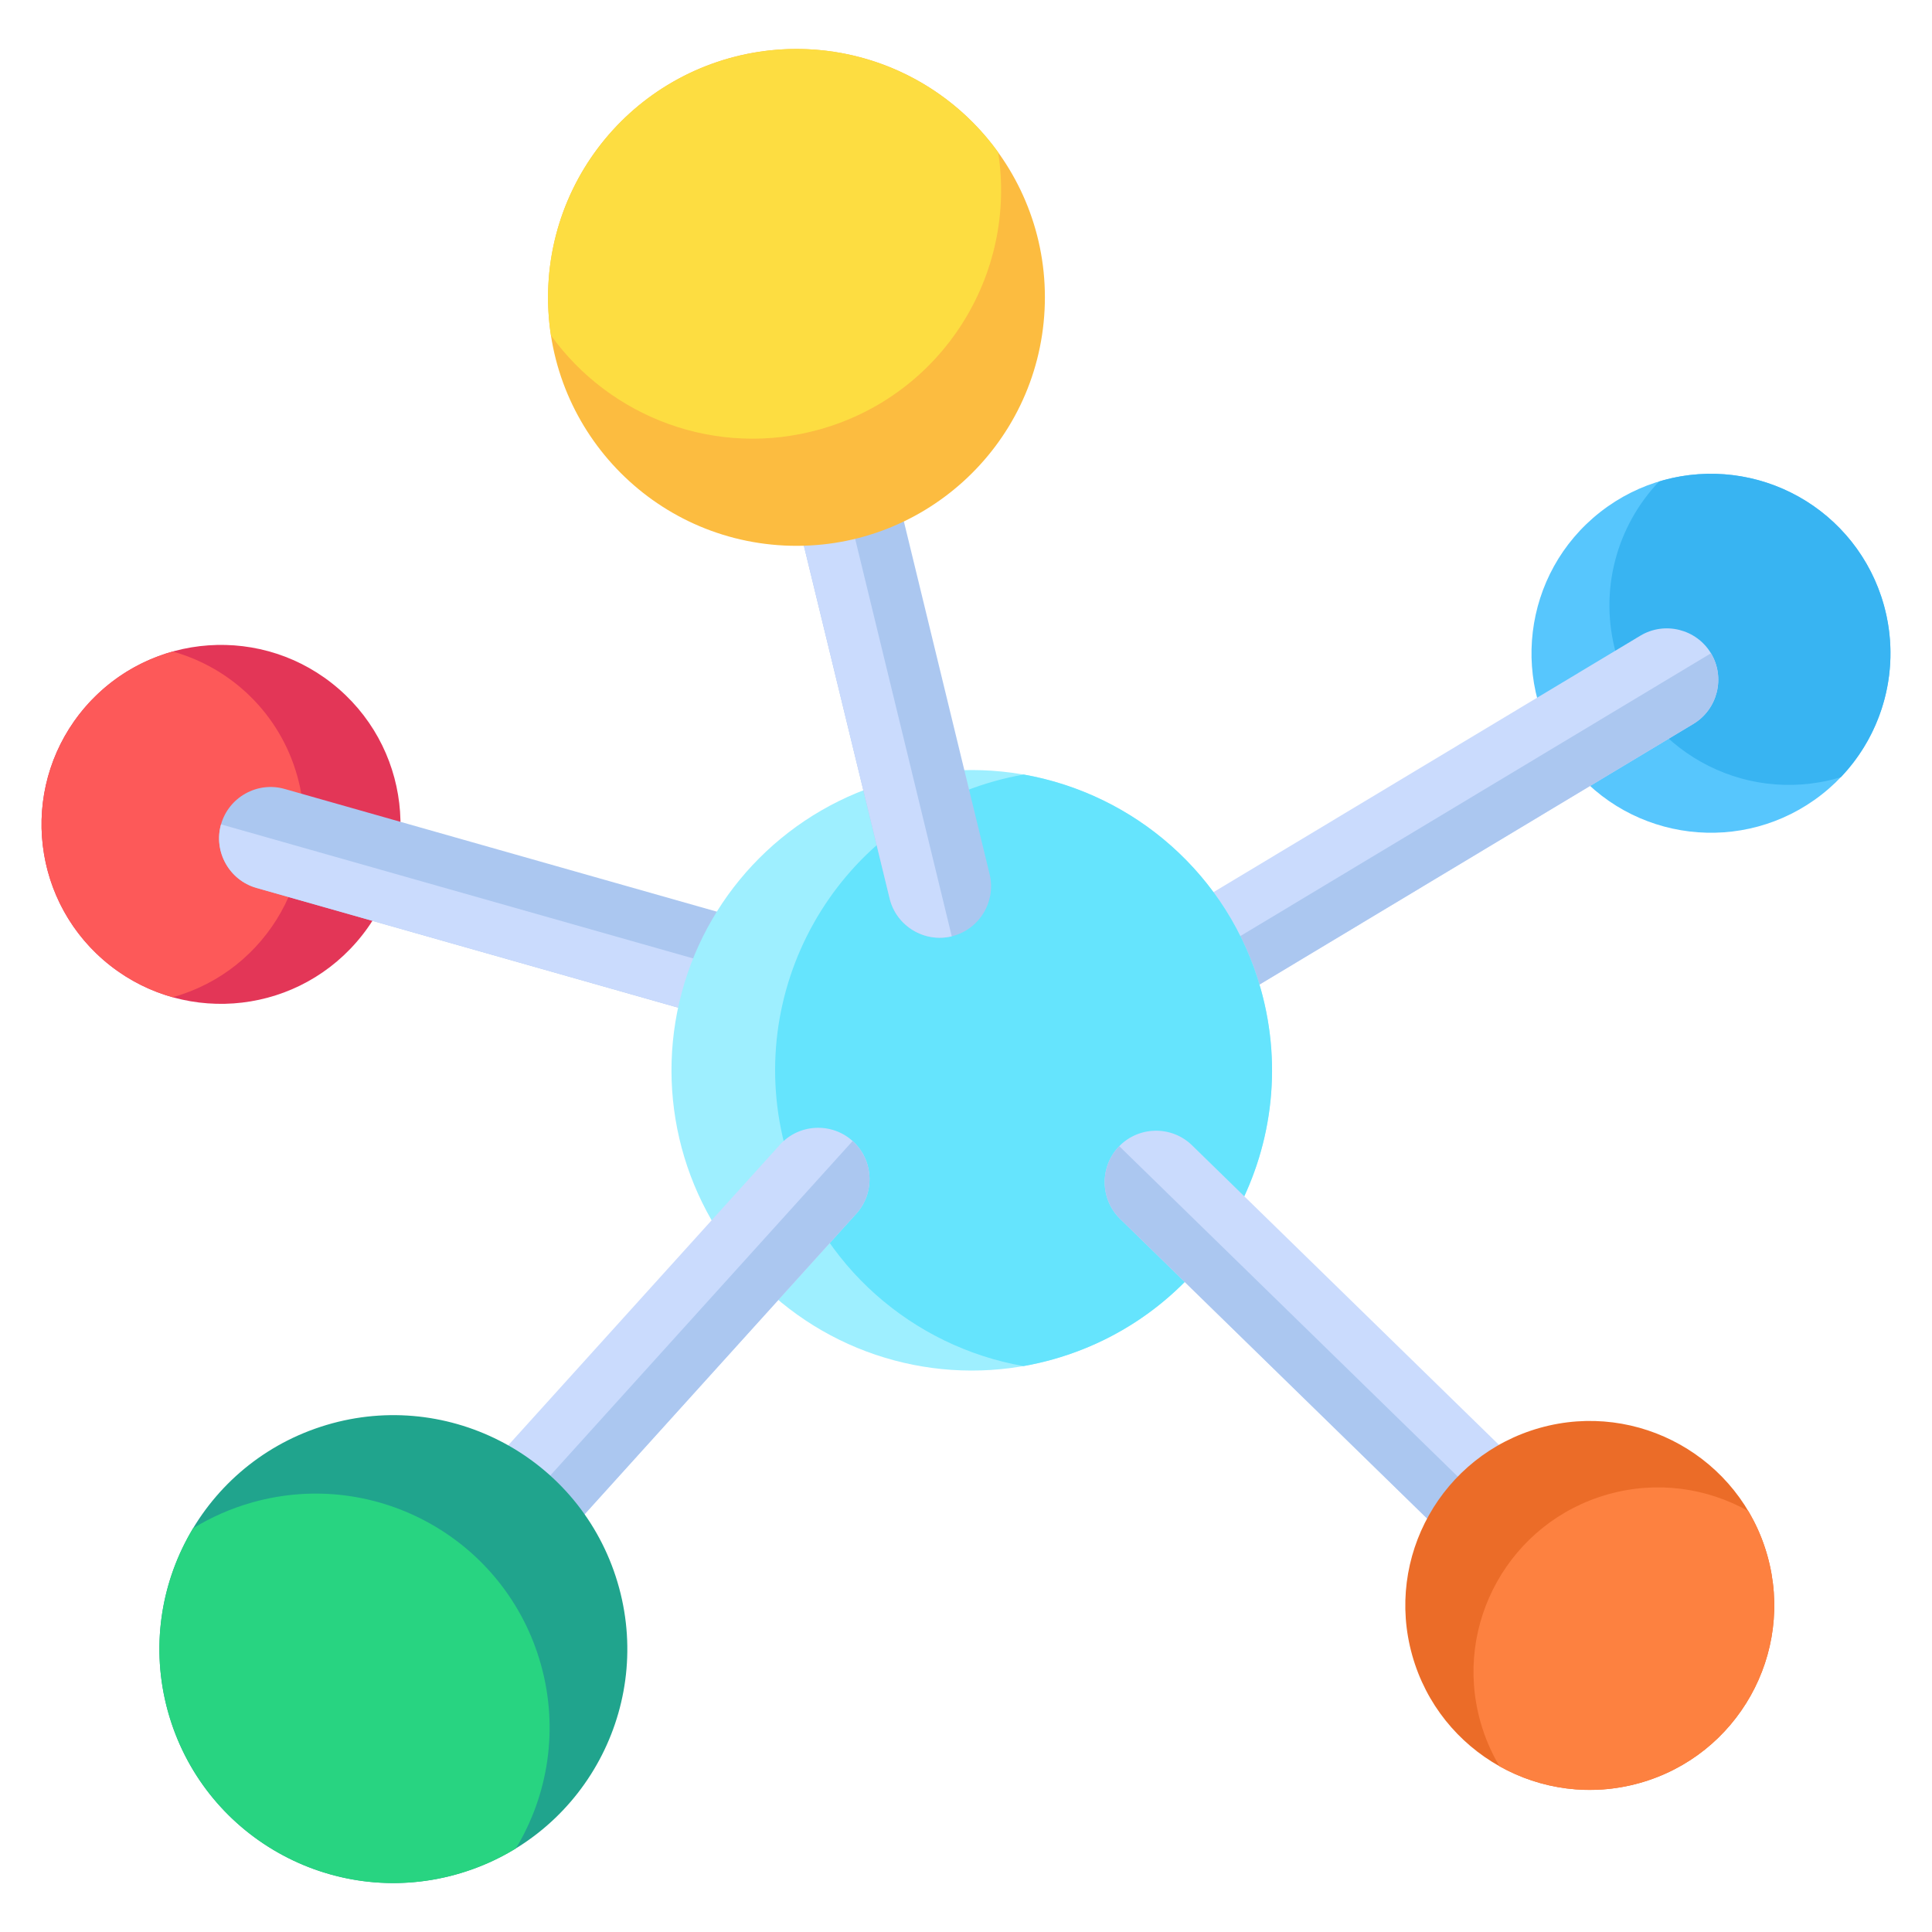 <svg xmlns="http://www.w3.org/2000/svg" viewBox="0 0 512 512" id="molecule">
  <circle cx="453.426" cy="173.125" r="47.562" fill="#57c6fd" transform="rotate(-38.115 453.429 173.125)"></circle>
  <path fill="#38b4f2" fill-rule="evenodd" d="M487.833,205.968c11.199-11.755,16.091-28.944,11.381-45.708-7.105-25.288-33.365-40.029-58.654-32.923-.295,.083-.588,.171-.88,.259-11.199,11.755-16.092,28.944-11.382,45.708,7.105,25.288,33.365,40.029,58.654,32.923,.296-.083,.588-.171,.881-.26Z"></path>
  <circle cx="58.574" cy="218.468" r="47.562" fill="#e33657" transform="rotate(-49.01 58.574 218.468)"></circle>
  <path fill="#fd5959" fill-rule="evenodd" d="M12.786,231.333c4.655,16.569,17.534,28.609,32.975,32.944l.078-.021c25.288-7.105,40.029-33.365,32.924-58.654-4.655-16.569-17.534-28.609-32.975-32.944l-.078,.021c-25.288,7.105-40.029,33.365-32.923,58.654Z"></path>
  <path fill="#cadbfd" fill-rule="evenodd" d="M308.732,244.155l125.982-75.696c6.429-3.862,14.848-1.763,18.711,4.666h0c3.862,6.429,1.763,14.849-4.665,18.711l-125.982,75.696c-6.429,3.863-14.848,1.763-18.711-4.665h0c-3.863-6.429-1.763-14.849,4.666-18.712Z"></path>
  <path fill="#abc7f0" fill-rule="evenodd" d="M453.426 173.126c3.862 6.429 1.763 14.848-4.665 18.711l-125.982 75.696c-6.428 3.862-14.846 1.764-18.709-4.662l-.002-.004 149.359-89.741zM75.416 209.074l141.386 40.143c7.215 2.048 11.441 9.627 9.393 16.842h0c-2.048 7.215-9.627 11.442-16.842 9.393l-141.386-40.143c-7.215-2.048-11.441-9.627-9.393-16.841h0c2.049-7.215 9.627-11.442 16.842-9.394z"></path>
  <path fill="#cadbfd" fill-rule="evenodd" d="M226.195,266.059c-2.048,7.215-9.627,11.441-16.842,9.393l-141.386-40.143c-7.215-2.048-11.441-9.627-9.393-16.841l167.62,47.591Z"></path>
  <circle cx="257.521" cy="283.643" r="79.57" fill="#9eefff" transform="rotate(-45 257.521 283.642)"></circle>
  <path fill="#65e4fd" fill-rule="evenodd" d="M271.223,362.028c2.608-.459,5.218-1.05,7.821-1.782,42.307-11.887,66.967-55.82,55.08-98.126-8.546-30.418-33.659-51.714-62.823-56.862-2.608,.459-5.218,1.05-7.821,1.782-42.307,11.887-66.967,55.82-55.08,98.127,8.547,30.418,33.66,51.714,62.823,56.862Z"></path>
  <path fill="#abc7f0" fill-rule="evenodd" d="M235.759,238.103l-34.712-142.816c-1.771-7.288,2.742-14.699,10.029-16.47h0c7.288-1.772,14.699,2.742,16.47,10.029l34.712,142.816c1.771,7.288-2.742,14.699-10.029,16.47h0c-7.288,1.772-14.699-2.741-16.471-10.029Z"></path>
  <path fill="#cadbfd" fill-rule="evenodd" d="M235.759 238.103l-34.712-142.816c-1.771-7.288 2.742-14.699 10.029-16.47h0s41.153 169.316 41.153 169.316l-.012.003c-7.284 1.764-14.689-2.748-16.46-10.032zM315.899 303.513l105.177 102.66c5.367 5.238 5.472 13.915.234 19.282h0c-5.239 5.368-13.916 5.472-19.283.234l-105.177-102.66c-5.367-5.239-5.472-13.915-.233-19.282h0c5.239-5.368 13.916-5.473 19.283-.234z"></path>
  <path fill="#abc7f0" fill-rule="evenodd" d="M421.309,425.456c-5.239,5.367-13.916,5.472-19.283,.233l-105.177-102.66c-5.367-5.239-5.472-13.915-.233-19.282l124.693,121.709Z"></path>
  <path fill="#eb6c28" fill-rule="evenodd" d="M374.254,438.677c7.302,25.988,34.289,41.136,60.277,33.834,25.988-7.302,41.136-34.289,33.834-60.277-7.302-25.988-34.289-41.136-60.277-33.834-25.988,7.302-41.136,34.289-33.834,60.277Z"></path>
  <path fill="#fd8140" fill-rule="evenodd" d="M397.38,468.075c10.909,6.125,24.155,8.087,37.15,4.436,25.988-7.302,41.136-34.289,33.834-60.277-1.191-4.237-2.907-8.184-5.055-11.794-10.908-6.125-24.154-8.087-37.15-4.436-25.988,7.302-41.136,34.289-33.834,60.277,1.19,4.237,2.907,8.184,5.054,11.794Z"></path>
  <path fill="#cadbfd" fill-rule="evenodd" d="M226.93,321.639l-98.554,109.034c-5.029,5.564-13.696,6.001-19.259,.972h0c-5.564-5.029-6.001-13.696-.972-19.26l98.554-109.034c5.029-5.564,13.696-6.001,19.259-.972h0c5.564,5.03,6.001,13.696,.972,19.26Z"></path>
  <path fill="#abc7f0" fill-rule="evenodd" d="M226.93,321.639l-98.554,109.034c-5.029,5.564-13.696,6.001-19.259,.972h0s116.842-129.265,116.842-129.265c5.564,5.029,6.001,13.696,.972,19.259Z"></path>
  <circle cx="104.248" cy="437.03" r="61.987" fill="#20a48d" transform="rotate(-18.078 104.25 437.033)"></circle>
  <path fill="#28d481" fill-rule="evenodd" d="M44.572,453.797c9.26,32.958,43.485,52.169,76.443,42.909,5.667-1.592,10.928-3.923,15.707-6.858,8.531-14.142,11.428-31.639,6.608-48.794-9.26-32.958-43.485-52.169-76.444-42.909-5.667,1.592-10.927,3.923-15.706,6.858-8.531,14.143-11.429,31.639-6.609,48.795Z"></path>
  <circle cx="211.076" cy="78.816" r="65.832" fill="#fcbc40" transform="rotate(-87.149 211.076 78.817)"></circle>
  <path fill="#fddd41" fill-rule="evenodd" d="M264.522,40.349c-15.697-21.805-43.886-32.6-71.253-24.911-32.424,9.11-52.316,40.972-47.254,73.44,15.697,21.805,43.886,32.6,71.253,24.911,32.424-9.11,52.316-40.972,47.254-73.44Z"></path>
</svg>
